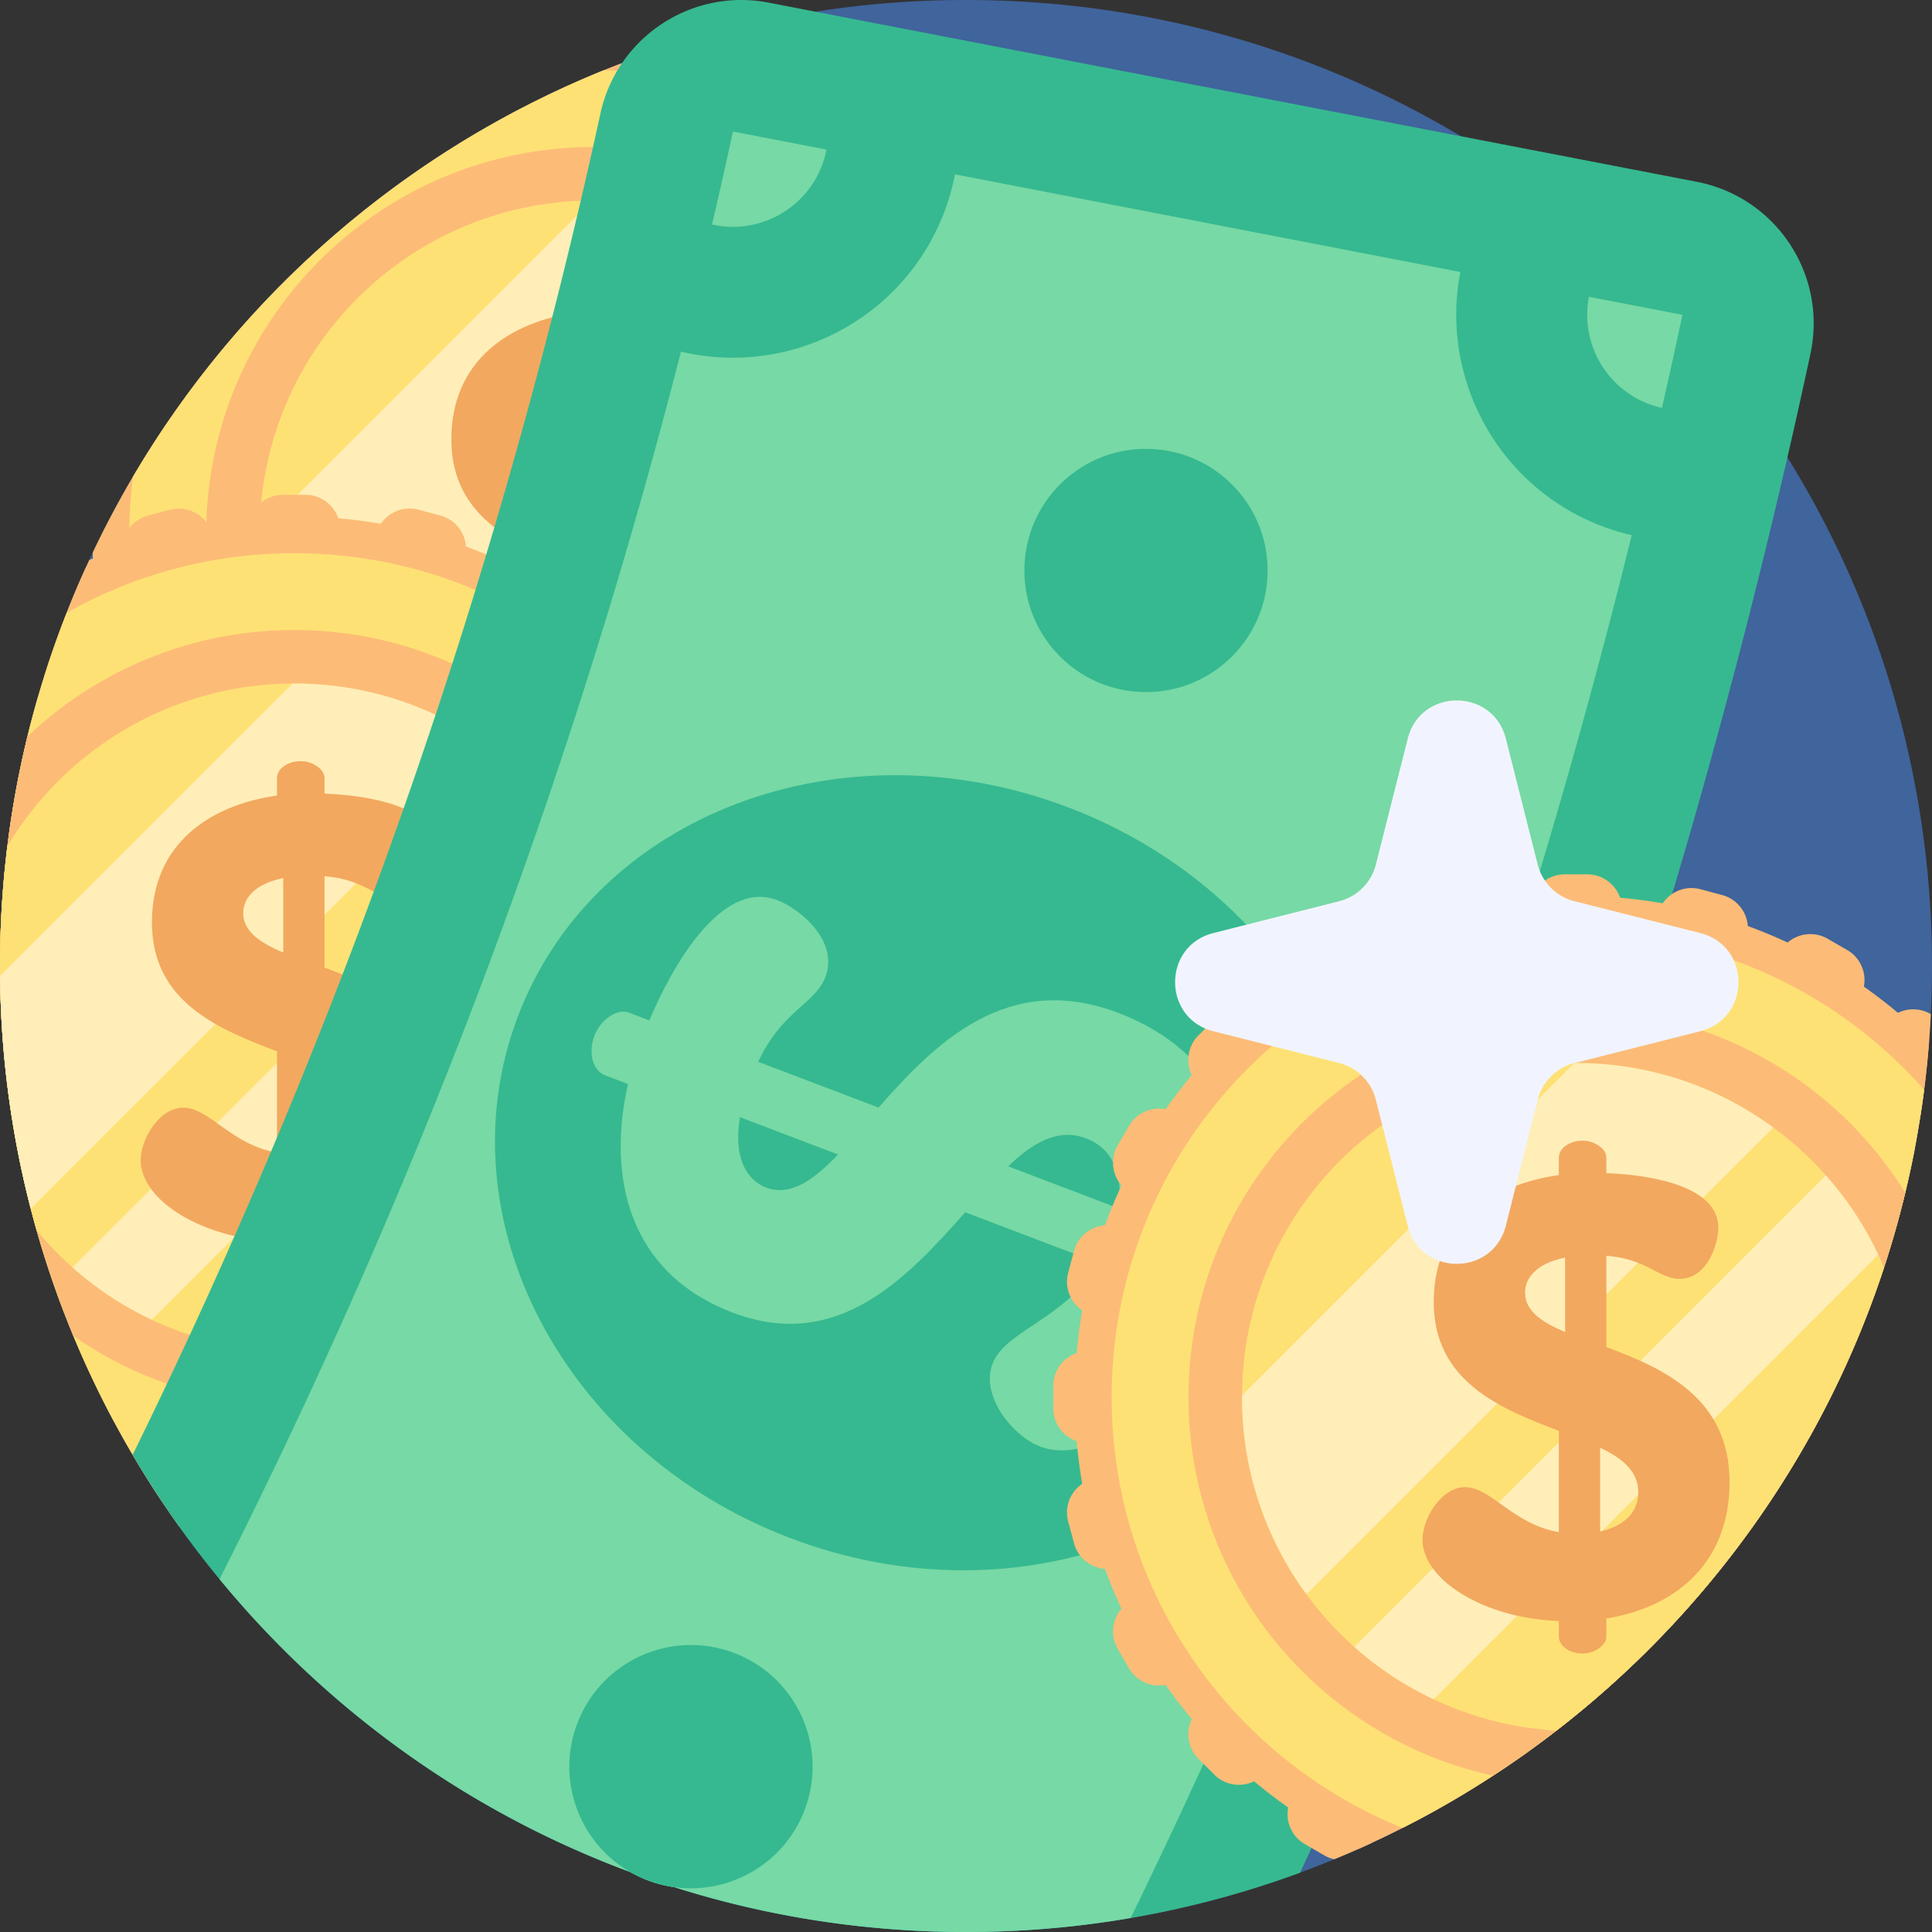 <svg viewBox="0 0 512 512" width="24px" height="24px" xmlns="http://www.w3.org/2000/svg">
	<rect x="0" y="0" width="512" height="512" fill="#333333" stroke="none"/>
	<path d="M512 256c0 4.273-.105 8.527-.313 12.758a241.276 241.276 0 0 1-.46 7.187 249.744 249.744 0 0 1-1.305 12.864c-.324 2.5-.68 4.996-1.078 7.472-.43 2.707-.887 5.403-1.399 8.078a244.3 244.3 0 0 1-2.53 11.704 247.067 247.067 0 0 1-5.653 19.882c-16.121 49.133-46.739 91.711-86.778 122.672a246.22 246.22 0 0 1-6.992 5.223c-.125.094-.25.18-.375.273a242.645 242.645 0 0 1-9.445 6.457 253.39 253.39 0 0 1-20.754 12.196 176.806 176.806 0 0 1-3.207 1.648 257.362 257.362 0 0 1-8.223 3.992 158.76 158.76 0 0 1-3.426 1.559c-2.132.95-4.285 1.867-6.449 2.758C323.531 505.145 290.566 512 256 512c-85.996 0-162.086-42.402-208.508-107.438a235.19 235.19 0 0 1-4.66-6.75 252.834 252.834 0 0 1-8.059-12.902 5.046 5.046 0 0 0-.199-.336 262.799 262.799 0 0 1-4.367-7.836 249.164 249.164 0 0 1-10.742-22.675 202.838 202.838 0 0 1-1.766-4.356 57.92 57.92 0 0 1-.719-1.84 251.472 251.472 0 0 1-7.285-21.86 215.9 215.9 0 0 1-1.547-5.714C3.04 300.574.23 279.918.02 258.653 0 257.765 0 256.886 0 256c0-10.73.66-21.316 1.945-31.703.48-3.899 1.043-7.762 1.703-11.598.008-.043.008-.082.02-.125a250.95 250.95 0 0 1 3.605-17.398c.868-3.551 1.809-7.082 2.82-10.586v-.008c.524-1.789 1.067-3.562 1.622-5.328a255.932 255.932 0 0 1 5.965-16.875 230.914 230.914 0 0 1 5.172-12.195c.261-.598.535-1.18.804-1.778.293-.656.598-1.316.91-1.965a252.835 252.835 0 0 1 10.657-20.093c28.422-48.317 72.246-86.465 124.73-107.72a252.785 252.785 0 0 1 21.555-7.616C205.082 3.844 230.086 0 256 0c141.387 0 256 114.613 256 256zm0 0" fill="#40649c"/>
	<path d="M290.156 141.645c0 73.375-59.472 132.84-132.836 132.84-71.754 0-130.226-56.883-132.754-128.044 30.637-64.625 87.551-114.363 156.942-135.43 61.816 11.372 108.648 65.54 108.648 130.634zm0 0" fill="#fcbc77"/>
	<path d="M280.379 141.645c0 67.96-55.098 123.058-123.059 123.058-67.96 0-123.047-55.098-123.047-123.058 0-5.18.325-10.282.95-15.297 28.422-48.317 72.246-86.465 124.73-107.72C226.7 20.032 280.38 74.563 280.38 141.646zm0 0" fill="#fee175"/>
	<path d="M260.02 141.652c0 56.72-45.98 102.696-102.7 102.696S54.625 198.37 54.625 141.652c0-56.722 45.977-102.699 102.695-102.699s102.7 45.977 102.7 102.7zm0 0" fill="#fcbc77"/>
	<path d="M245.836 141.652c0 4.395-.316 8.727-.941 12.957-5.649 38.512-36.106 68.97-74.618 74.618-4.23.625-8.55.945-12.957.945-13.492 0-26.28-3.024-37.73-8.442a87.676 87.676 0 0 1-21.02-13.875A88.276 88.276 0 0 1 85.88 193.91c-10.734-14.644-17.074-32.71-17.074-52.258 0-.152 0-.297.011-.449.23-48.543 39.536-87.836 88.067-88.066.14-.012.297-.012.437-.012 19.559 0 37.625 6.34 52.27 17.086a87.146 87.146 0 0 1 13.933 12.691 87.688 87.688 0 0 1 13.88 21.02c5.413 11.45 8.433 24.238 8.433 37.73zm0 0" fill="#fee175"/>
	<g fill="#ffeeb8">
		<path d="M209.59 70.21 85.879 193.91c-10.734-14.644-17.074-32.71-17.074-52.258 0-.152 0-.297.011-.449l88.067-88.066c.14-.012.293-.012.437-.012 19.559 0 37.621 6.34 52.27 17.086zM237.398 103.922 119.59 221.734a87.807 87.807 0 0 1-21.02-13.879L223.52 82.902a87.688 87.688 0 0 1 13.878 21.02zM244.895 154.61c-5.649 38.511-36.106 68.968-74.618 74.617zm0 0"/>
	</g>
	<path d="M152.762 200.988c-19.887-.664-36.133-10.937-36.133-21.547 0-5.636 4.973-13.921 11.273-13.921 6.961 0 12.594 9.777 24.86 11.933v-26.851c-15.246-5.801-33.149-12.93-33.149-34.145 0-21.05 15.582-31.16 33.149-33.648v-4.641c0-2.32 2.652-4.473 6.3-4.473 3.149 0 6.297 2.153 6.297 4.473v4.144c10.278.333 29.668 2.985 29.668 14.422 0 4.473-2.98 13.59-10.277 13.59-5.469 0-8.617-5.304-19.39-6.133v24.2c15.081 5.632 32.652 13.425 32.652 35.8 0 20.551-13.262 32.985-32.653 36.133v4.805c0 2.32-3.148 4.476-6.297 4.476-3.648 0-6.3-2.156-6.3-4.476zm1.66-76.574v-19.727c-7.461 1.493-10.61 5.305-10.61 9.286 0 4.804 4.31 7.789 10.61 10.441zm9.281 30.664v22.207c5.637-1.324 10.11-4.472 10.11-10.441 0-5.469-4.145-8.95-10.11-11.766zm0 0" fill="#f2a85f"/>
	<path d="M216.504 266.68v5.965c0 5.078-4.117 9.195-9.188 9.195h-36.902l35.64 9.55c4.9 1.305 7.817 6.344 6.5 11.255l-1.546 5.757c-1.309 4.899-6.356 7.817-11.254 6.5l-35.64-9.55 31.96 18.441c4.39 2.539 5.895 8.16 3.356 12.559l-2.977 5.164c-2.539 4.398-8.164 5.902-12.55 3.363l-31.954-18.453 26.09 26.09c3.586 3.597 3.586 9.418 0 13l-4.219 4.222a9.207 9.207 0 0 1-13 0l-26.09-26.093 18.454 31.953c2.539 4.39 1.03 10.011-3.368 12.55l-5.16 2.977c-4.398 2.54-10.02 1.035-12.558-3.352l-18.446-31.964 9.551 35.64c1.309 4.903-1.598 9.95-6.5 11.254l-5.766 1.547c-4.902 1.316-9.937-1.598-11.253-6.5l-9.54-35.64v36.906c0 5.066-4.117 9.183-9.195 9.183H74.98c-5.066 0-9.183-4.117-9.183-9.183v-36.907l-9.55 35.641a9.2 9.2 0 0 1-8.755 6.813 235.19 235.19 0 0 1-4.66-6.75 252.834 252.834 0 0 1-8.059-12.903 5.046 5.046 0 0 0-.199-.336l7.711-28.765-12.078 20.93a252.504 252.504 0 0 1-12.508-27.032l3.5-6.062-4.219 4.222C6.02 319.352 0 288.371 0 256c0-14.754 1.254-29.227 3.648-43.3l.344.198-.324-.324a255.496 255.496 0 0 1 6.426-27.984l11.105 11.098-9.484-16.434a255.932 255.932 0 0 1 5.965-16.875 230.914 230.914 0 0 1 5.172-12.195c.367.418.691.879.984 1.379l18.45 31.953-9.548-35.641a9.18 9.18 0 0 1 6.496-11.254l5.758-1.535a9.182 9.182 0 0 1 11.254 6.488l9.55 35.64V140.32c0-5.078 4.118-9.187 9.184-9.187h5.97c5.077 0 9.195 4.11 9.195 9.187v36.895l9.539-35.64a9.182 9.182 0 0 1 11.254-6.49l5.765 1.536a9.195 9.195 0 0 1 6.5 11.254l-9.55 35.64 18.445-31.952c2.539-4.399 8.16-5.903 12.558-3.364l5.16 2.989c4.399 2.527 5.907 8.148 3.368 12.546l-18.454 31.954 26.09-26.09a9.2 9.2 0 0 1 13 0l4.22 4.222c3.585 3.582 3.585 9.403 0 12.989l-26.09 26.09 31.952-18.442c4.387-2.539 10.012-1.035 12.551 3.363l2.977 5.16a9.186 9.186 0 0 1-3.356 12.551l-31.96 18.453 35.64-9.55c4.898-1.317 9.945 1.597 11.254 6.5l1.547 5.757c1.316 4.899-1.602 9.938-6.5 11.254l-35.64 9.551h36.901c5.07 0 9.188 4.113 9.188 9.184zm0 0" fill="#fcbc77"/>
	<path d="M210.809 269.668c0 73.363-59.477 132.836-132.84 132.836-12.16 0-23.95-1.64-35.137-4.691C15.777 357.219 0 308.445 0 256c0-38.422 8.465-74.879 23.656-107.594 16.582-7.437 34.961-11.578 54.313-11.578 73.363 0 132.84 59.477 132.84 132.84zm0 0" fill="#fcbc77"/>
	<path d="M201.016 269.668c0 67.96-55.086 123.047-123.047 123.047-15.203 0-29.758-2.758-43.196-7.805C12.676 347.05 0 303 0 256c0-33.04 6.258-64.625 17.68-93.621 17.816-10.043 38.39-15.77 60.289-15.77 67.96 0 123.047 55.098 123.047 123.059zm0 0" fill="#fee175"/>
	<path d="M180.664 269.668c0 56.715-45.976 102.691-102.695 102.691-21.742 0-41.899-6.761-58.504-18.296a202.838 202.838 0 0 1-1.766-4.356 57.92 57.92 0 0 1-.719-1.84C6.02 319.352 0 288.371 0 256c0-14.754 1.254-29.227 3.648-43.3.008-.044.008-.083.02-.126a250.95 250.95 0 0 1 3.605-17.398c18.41-17.48 43.301-28.211 70.696-28.211 56.719 0 102.695 45.984 102.695 102.703zm0 0" fill="#fcbc77"/>
	<path d="M166.484 269.668c0 4.398-.312 8.723-.941 12.957-5.652 38.516-36.113 68.973-74.625 74.613a87.868 87.868 0 0 1-12.95.953c-13.5 0-26.288-3.03-37.73-8.441a87.83 87.83 0 0 1-21.023-13.879 89.08 89.08 0 0 1-9.52-9.863 215.9 215.9 0 0 1-1.547-5.715C3.04 300.574.23 279.918.02 258.653 0 257.765 0 256.886 0 256c0-10.73.66-21.316 1.945-31.703 15.39-25.735 43.465-42.985 75.586-43.145.137-.007.293-.007.438-.007 19.55 0 37.617 6.332 52.265 17.082a86.58 86.58 0 0 1 13.93 12.687c5.582 6.277 10.281 13.344 13.875 21.023 5.426 11.45 8.445 24.239 8.445 37.731zm0 0" fill="#fee175"/>
	<path d="M130.234 198.227 8.148 320.293C3.04 300.574.23 279.918.02 258.653l77.511-77.5c.137-.008.293-.008.438-.008 19.55 0 37.617 6.332 52.265 17.082zM158.047 231.938 40.234 349.745a87.753 87.753 0 0 1-21.02-13.875l124.954-124.953a87.688 87.688 0 0 1 13.879 21.02zM165.54 282.621c-5.65 38.512-36.106 68.973-74.618 74.617zm0 0" fill="#ffeeb8"/>
	<path d="M73.41 329.004c-19.89-.664-36.133-10.942-36.133-21.547 0-5.637 4.973-13.922 11.27-13.922 6.96 0 12.598 9.777 24.863 11.934v-26.852c-15.25-5.8-33.148-12.93-33.148-34.144 0-21.051 15.578-31.16 33.148-33.649v-4.64c0-2.32 2.653-4.473 6.297-4.473 3.148 0 6.297 2.152 6.297 4.473v4.144c10.277.332 29.672 2.984 29.672 14.422 0 4.473-2.985 13.59-10.278 13.59-5.468 0-8.62-5.305-19.394-6.133v24.2c15.086 5.636 32.652 13.425 32.652 35.8 0 20.555-13.258 32.984-32.652 36.133v4.808c0 2.32-3.149 4.473-6.297 4.473-3.644 0-6.297-2.152-6.297-4.473zm1.656-76.578v-19.723c-7.457 1.492-10.609 5.305-10.609 9.281 0 4.809 4.313 7.793 10.61 10.442zm9.282 30.664v22.21c5.636-1.323 10.109-4.476 10.109-10.44 0-5.47-4.14-8.954-10.11-11.77zm0 0" fill="#f2a85f"/>
	<path d="M479.785 93.77a1886.974 1886.974 0 0 1-135.25 402.504 253.396 253.396 0 0 1-44.89 12.015A256.7 256.7 0 0 1 256 512c-26.957 0-52.945-4.168-77.344-11.89a32.754 32.754 0 0 1-11.64-4.005c-42.871-15.89-80.332-42.945-108.836-77.625a254.064 254.064 0 0 1-23.032-32.933A1559.738 1559.738 0 0 0 159.128 30.05a37.919 37.919 0 0 1 5.747-13.363c8.348-12.235 23.426-18.954 38.84-15.989l12.39 2.395c57.02 11.011 114.04 22.015 171.063 33.02 20.824 4.019 41.656 8.042 62.484 12.066 21.055 4.066 34.637 24.629 30.133 45.59zm0 0" fill="#36b990"/>
	<path d="M432.422 141.824c-17.953 72.715-40.356 144.469-66.918 214.297-19.613 51.566-41.629 102.41-65.86 152.168A256.7 256.7 0 0 1 256 512c-26.957 0-52.945-4.168-77.344-11.89a32.754 32.754 0 0 1-11.64-4.005c-42.871-15.89-80.332-42.945-108.836-77.625a1602.093 1602.093 0 0 0 67.836-153.464 1599.6 1599.6 0 0 0 54.449-171.832c28.828 6.843 58.965-8.579 69.789-37.02a62.34 62.34 0 0 0 2.84-9.957l133.914 25.871c-5.453 28.074 9.906 56.852 37.555 67.363a57.714 57.714 0 0 0 7.859 2.383zM188.695 59.488c1.918-8.191 3.762-16.41 5.54-24.629l24.78 4.778a24.262 24.262 0 0 1-1.183 4.199c-4.527 11.898-17.074 18.387-29.137 15.652zM436.89 107.027c-11.644-4.43-18.109-16.55-15.804-28.375l24.781 4.778a1735.18 1735.18 0 0 1-5.433 24.656 25.144 25.144 0 0 1-3.543-1.059zm0 0" fill="#77d9a5"/>
	<path d="M209.45 407.617c60.206 22.899 125.503-1.887 145.843-55.363 20.336-53.473-11.984-115.387-72.191-138.29-60.211-22.898-125.508 1.888-145.844 55.364-20.34 53.477 11.98 115.387 72.191 138.29zm0 0" fill="#36b990"/>
	<path d="m334 332.008-6.34-2.406c5.567-27.145-4.172-50.864-31.265-61.168-29.497-11.223-48.575 8.035-63.57 25.09l-31.903-12.133c6.5-13.793 15.07-15.278 17.816-22.485 3.657-9.625-6.863-18.129-12.77-20.367-15.077-5.734-28.292 18.496-33.882 31.879l-5.465-2.078c-3.062-1.16-7.484 1.914-9.062 6.062-1.829 4.805-.313 9.383 2.738 10.543l6.125 2.328c-5.54 24.41-.024 50.02 27.73 60.575 27.973 10.644 46.34-9.383 61.641-26.575l35.398 13.461c-8.996 15.086-24.71 17.618-28.199 26.79-3.156 8.308 5.274 19.019 12.703 21.84 13.98 5.327 35.676-10.942 46.52-36.825l5.465 2.082c3.062 1.16 7.23-1.254 9.058-6.062 1.578-4.157.317-9.383-2.738-10.551zm-130.988-17.305c-5.242-1.996-8.692-8.058-6.914-18.64l25.996 9.894c-6.645 6.969-12.75 11.16-19.082 8.746zm93.445 5.527-29.277-11.14c6.699-6.457 13.363-10.164 20.586-7.43 7.855 3 9.77 10.473 8.691 18.57zm0 0" fill="#77d9a5"/>
	<path d="M335.926 151.184c0 17.796-14.43 32.226-32.227 32.226-17.8 0-32.226-14.43-32.226-32.226 0-17.801 14.425-32.23 32.226-32.23 17.797 0 32.227 14.429 32.227 32.23zM213.242 479.64c-5.453 14.325-20.02 22.516-34.586 20.47a32.754 32.754 0 0 1-11.64-4.005c-13.489-7.75-19.739-24.375-14.024-39.378 6.332-16.637 24.946-24.997 41.578-18.665 16.645 6.32 24.993 24.942 18.672 41.579zm0 0" fill="#36b990"/>
	<path d="m508.844 296.281-17.2 17.2 15.801-9.122c-12.507 65.41-49.906 121.98-101.953 159.48v-1.148l-.375 1.422a256.108 256.108 0 0 1-30.199 18.653l7.066-26.375-18.453 31.953c-.011.02-.023.043-.043.062a232.067 232.067 0 0 1-9.875 4.317 8.828 8.828 0 0 1-2.633-1.016l-5.16-2.988c-4.398-2.528-5.906-8.149-3.367-12.547l18.445-31.953-26.093 26.09c-3.582 3.582-9.403 3.582-12.989 0l-4.218-4.223c-3.586-3.582-3.586-9.402 0-12.988l26.09-26.09-31.954 18.441a9.184 9.184 0 0 1-12.546-3.351l-2.993-5.172c-2.527-4.39-1.023-10.012 3.368-12.551l31.953-18.453-35.641 9.55c-4.902 1.317-9.938-1.59-11.254-6.5l-1.539-5.757c-1.316-4.899 1.59-9.938 6.492-11.254l35.64-9.55H288.32c-5.07 0-9.187-4.118-9.187-9.184v-5.965c0-5.078 4.117-9.196 9.187-9.196h36.895l-35.64-9.55c-4.903-1.305-7.81-6.344-6.493-11.243l1.54-5.77c1.315-4.898 6.35-7.804 11.253-6.5l35.64 9.552-31.952-18.442c-4.391-2.539-5.895-8.16-3.368-12.558l2.993-5.164a9.178 9.178 0 0 1 12.546-3.364l31.954 18.453-26.09-26.09a9.2 9.2 0 0 1 0-13l4.218-4.222c3.586-3.582 9.407-3.582 12.989 0l26.093 26.094-18.445-31.953c-2.539-4.391-1.031-10.012 3.367-12.551l5.16-2.977c4.399-2.539 10.012-1.035 12.551 3.352l18.453 31.965-9.55-35.641c-1.317-4.902 1.597-9.95 6.5-11.254l5.757-1.547c4.899-1.316 9.946 1.598 11.25 6.5l9.551 35.64v-36.905c0-5.067 4.117-9.184 9.196-9.184h5.957c5.078 0 9.195 4.117 9.195 9.184v36.906l9.55-35.64c1.305-4.903 6.352-7.817 11.255-6.5l5.757 1.546c4.899 1.305 7.817 6.352 6.496 11.254l-9.546 35.64 18.453-31.964c2.527-4.387 8.148-5.89 12.547-3.352l5.164 2.977c4.398 2.539 5.902 8.16 3.363 12.55l-18.453 31.954 26.09-26.094a9.2 9.2 0 0 1 11.172-1.41 256.309 256.309 0 0 1-2.844 27.523zm0 0" fill="#fcbc77"/>
	<path d="M511.227 275.945a250.778 250.778 0 0 1-2.383 20.336c-.43 2.707-.887 5.403-1.399 8.078-12.507 65.41-49.906 121.98-101.953 159.48-.125.095-.25.18-.375.274a256.108 256.108 0 0 1-30.199 18.653 250.113 250.113 0 0 1-11.43 5.64 158.76 158.76 0 0 1-3.426 1.559c-44.515-21.453-75.234-67-75.234-119.727 0-73.363 59.477-132.836 132.84-132.836 36.488 0 69.559 14.723 93.559 38.543zm0 0" fill="#fcbc77"/>
	<path d="M509.922 288.809c-.324 2.5-.68 4.996-1.078 7.472-.43 2.707-.887 5.403-1.399 8.078-12.507 65.41-49.906 121.98-101.953 159.48-.125.095-.25.18-.375.274a256.108 256.108 0 0 1-30.199 18.653 176.806 176.806 0 0 1-3.207 1.648c-45.203-18.203-77.102-62.465-77.102-114.176 0-67.96 55.098-123.047 123.059-123.047 36.727 0 69.703 16.09 92.254 41.618zm0 0" fill="#fee175"/>
	<path d="M504.914 316.063c-14.523 60.433-50.5 112.535-99.422 147.777-.125.094-.25.18-.375.273a242.645 242.645 0 0 1-9.445 6.457c-46.152-10.062-80.707-51.168-80.707-100.332 0-56.715 45.984-102.691 102.703-102.691 36.832 0 69.14 19.39 87.246 48.515zm0 0" fill="#fcbc77"/>
	<path d="M499.262 335.945c-16.121 49.133-46.739 91.711-86.778 122.672a87.733 87.733 0 0 1-32.55-8.297 88.088 88.088 0 0 1-21.024-13.875 87.859 87.859 0 0 1-12.683-13.941c-10.743-14.649-17.075-32.715-17.075-52.254 0-.156 0-.305.012-.46.23-48.536 39.527-87.833 88.063-88.063.148-.012.293-.012.441-.012 19.559 0 37.613 6.344 52.266 17.086a87.718 87.718 0 0 1 13.937 12.695 87.39 87.39 0 0 1 13.875 21.024 62.423 62.423 0 0 1 1.516 3.425zm0 0" fill="#fee175"/>
	<path d="M469.934 298.805 346.223 422.504c-10.735-14.649-17.075-32.711-17.075-52.258 0-.156 0-.297.012-.453l88.067-88.063c.144-.011.296-.011.441-.011 19.555 0 37.621 6.336 52.266 17.086zM497.746 332.512 379.934 450.324a87.807 87.807 0 0 1-21.02-13.879l124.953-124.953a87.688 87.688 0 0 1 13.88 21.02zm0 0" fill="#ffeeb8"/>
	<path d="M413.11 429.578c-19.891-.664-36.133-10.937-36.133-21.547 0-5.633 4.972-13.922 11.27-13.922 6.96 0 12.593 9.782 24.862 11.934v-26.848c-15.25-5.804-33.152-12.93-33.152-34.144 0-21.051 15.582-31.164 33.152-33.649v-4.64c0-2.32 2.649-4.477 6.297-4.477 3.149 0 6.297 2.156 6.297 4.477v4.144c10.277.332 29.668 2.985 29.668 14.418 0 4.477-2.98 13.594-10.273 13.594-5.473 0-8.621-5.305-19.395-6.133v24.2c15.082 5.632 32.652 13.425 32.652 35.8 0 20.55-13.257 32.985-32.652 36.133v4.805c0 2.32-3.148 4.476-6.297 4.476-3.648 0-6.297-2.156-6.297-4.476zm1.656-76.574V333.28c-7.457 1.492-10.61 5.301-10.61 9.281 0 4.805 4.313 7.79 10.61 10.442zm9.28 30.664v22.21c5.638-1.327 10.114-4.476 10.114-10.444 0-5.47-4.144-8.95-10.113-11.766zm0 0" fill="#f2a85f"/>
	<path d="m417.227 281.727 33.363-8.446c13.496-3.414 13.496-22.59 0-26.008l-33.363-8.445a13.415 13.415 0 0 1-9.715-9.71l-8.442-33.364c-3.418-13.5-22.593-13.5-26.011 0l-8.446 33.363a13.404 13.404 0 0 1-9.71 9.711l-33.364 8.445c-13.496 3.418-13.496 22.594 0 26.008l33.363 8.446a13.41 13.41 0 0 1 9.711 9.714l8.446 33.364c3.418 13.496 22.593 13.496 26.011 0l8.442-33.364a13.42 13.42 0 0 1 9.715-9.714zm0 0" fill="#f1f4fe"/>
</svg>